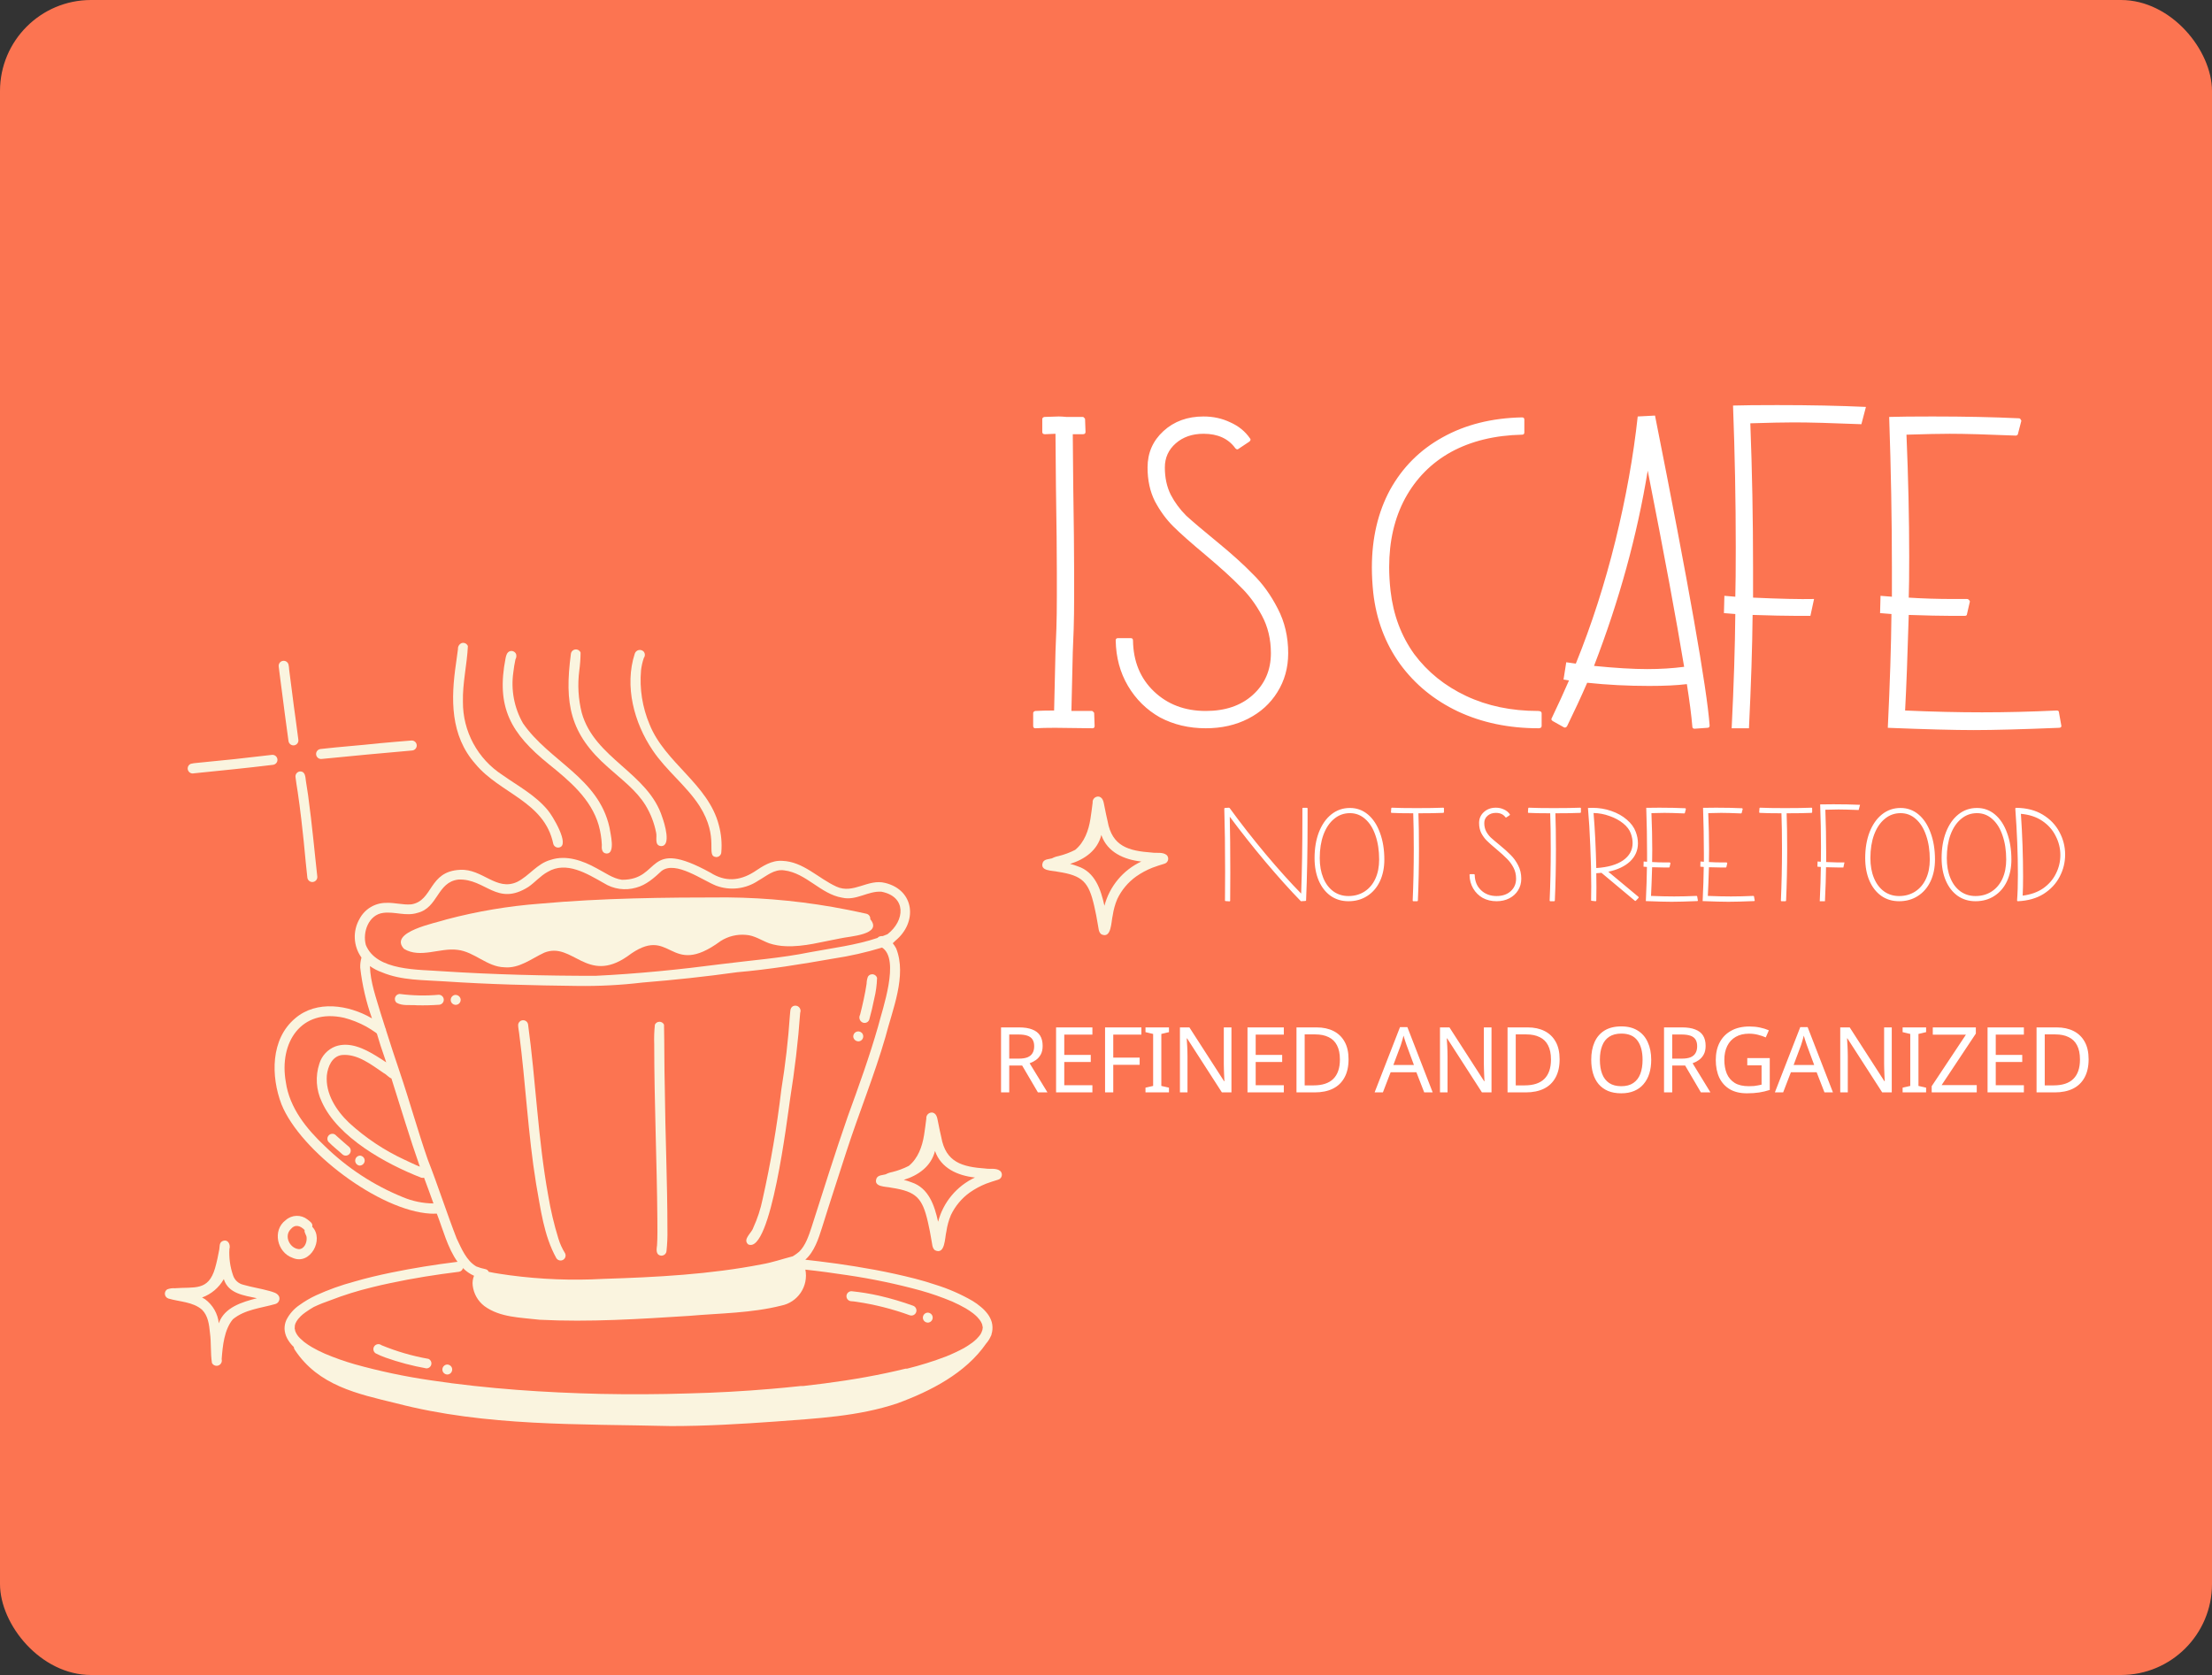 <svg width="486" height="368" viewBox="0 0 486 368" fill="none" xmlns="http://www.w3.org/2000/svg">
<rect x="0" y="0" width="486" height="368" fill="#333333" stroke="none"/>
<rect width="486" height="368" rx="20" fill="#FC7451"/>
<path d="M117.79 260.1C118.79 265.6 119.47 271.45 122.23 276.41C122.378 276.652 122.614 276.827 122.889 276.899C123.163 276.971 123.455 276.934 123.703 276.796C123.95 276.657 124.135 276.429 124.219 276.158C124.302 275.887 124.277 275.594 124.15 275.34C123.517 274.331 123.023 273.241 122.68 272.1C121.721 268.991 120.972 265.82 120.44 262.61C118.19 250.2 117.73 237.53 116.02 225.05C115.972 224.786 115.83 224.549 115.619 224.382C115.409 224.216 115.145 224.132 114.877 224.147C114.609 224.162 114.356 224.274 114.165 224.463C113.974 224.651 113.858 224.903 113.84 225.17C113.84 225.78 113.99 226.38 114.06 226.99C115.5 238 116 249.12 117.79 260.1Z" fill="#FAF4DF"/>
<path d="M143.74 229.42C143.74 242.24 144.33 255.05 144.43 267.87C144.43 269.78 144.49 271.68 144.36 273.58C144.25 274.44 144.03 275.67 145.19 275.86C145.479 275.897 145.771 275.819 146.003 275.643C146.234 275.468 146.388 275.208 146.43 274.92C146.605 273.323 146.676 271.716 146.64 270.11C146.64 259.69 146.16 249.28 146.06 238.86C145.94 234.28 145.99 229.67 145.89 225.11C145.8 224.921 145.658 224.763 145.481 224.652C145.304 224.54 145.099 224.481 144.89 224.481C144.681 224.481 144.477 224.54 144.3 224.652C144.123 224.763 143.981 224.921 143.89 225.11C143.736 226.541 143.685 227.981 143.74 229.42Z" fill="#FAF4DF"/>
<path d="M164.38 273.39C169.38 275.74 173.01 245.3 173.6 241.39C174.6 235.12 175.36 228.84 175.81 222.52C175.897 222.303 175.917 222.065 175.866 221.837C175.815 221.609 175.696 221.402 175.524 221.244C175.353 221.085 175.137 220.983 174.906 220.95C174.674 220.917 174.439 220.955 174.23 221.06C173.5 221.47 173.66 222.38 173.55 223.06C173.18 228.53 172.55 233.95 171.67 239.36C170.715 247.448 169.344 255.483 167.56 263.43C167.116 265.605 166.425 267.722 165.5 269.74C165.14 270.92 163.12 272.25 164.38 273.39Z" fill="#FAF4DF"/>
<path d="M94.131 298.541C90.591 297.921 87.131 296.915 83.811 295.541C83.693 295.449 83.558 295.382 83.414 295.344C83.269 295.307 83.119 295.299 82.972 295.321C82.824 295.343 82.683 295.395 82.556 295.474C82.429 295.552 82.32 295.656 82.234 295.778C82.148 295.9 82.089 296.038 82.058 296.184C82.028 296.33 82.028 296.481 82.057 296.627C82.087 296.773 82.146 296.912 82.231 297.035C82.316 297.157 82.424 297.261 82.551 297.341C83.237 297.689 83.945 297.993 84.671 298.251C87.6 299.292 90.61 300.088 93.671 300.631C93.924 300.637 94.171 300.555 94.37 300.399C94.569 300.243 94.708 300.022 94.762 299.775C94.817 299.528 94.784 299.27 94.668 299.044C94.553 298.819 94.363 298.641 94.131 298.541Z" fill="#FAF4DF"/>
<path d="M98.999 300.08C98.781 299.883 98.493 299.779 98.199 299.79C97.914 299.815 97.651 299.951 97.464 300.167C97.278 300.384 97.182 300.665 97.199 300.95C97.206 301.09 97.24 301.228 97.3 301.355C97.36 301.482 97.445 301.596 97.549 301.69C97.768 301.887 98.055 301.991 98.349 301.98C98.634 301.954 98.897 301.819 99.084 301.603C99.271 301.386 99.366 301.105 99.349 300.82C99.343 300.68 99.309 300.542 99.249 300.415C99.188 300.288 99.104 300.174 98.999 300.08Z" fill="#FAF4DF"/>
<path d="M200.619 286.87C198.195 285.992 195.721 285.26 193.209 284.68C191.191 284.223 189.147 283.889 187.089 283.68C186.809 283.677 186.538 283.78 186.332 283.97C186.126 284.159 186 284.42 185.979 284.7C185.959 284.979 186.046 285.255 186.222 285.473C186.399 285.69 186.652 285.832 186.929 285.87C187.358 285.892 187.785 285.939 188.209 286.01C192.185 286.597 196.092 287.585 199.869 288.96C200.006 289.009 200.152 289.031 200.298 289.024C200.443 289.017 200.586 288.981 200.718 288.919C200.85 288.857 200.968 288.769 201.066 288.661C201.164 288.553 201.24 288.427 201.289 288.29C201.338 288.153 201.36 288.007 201.353 287.861C201.346 287.716 201.31 287.573 201.248 287.441C201.186 287.309 201.098 287.191 200.99 287.093C200.883 286.995 200.756 286.919 200.619 286.87Z" fill="#FAF4DF"/>
<path d="M204.569 288.679C204.351 288.482 204.064 288.378 203.769 288.39C203.485 288.415 203.221 288.55 203.034 288.767C202.848 288.983 202.753 289.264 202.769 289.549C202.776 289.69 202.81 289.828 202.87 289.955C202.93 290.082 203.015 290.196 203.119 290.289C203.338 290.487 203.625 290.591 203.919 290.579C204.204 290.554 204.468 290.419 204.654 290.202C204.841 289.986 204.936 289.705 204.919 289.419C204.913 289.279 204.879 289.141 204.819 289.014C204.759 288.887 204.674 288.773 204.569 288.679Z" fill="#FAF4DF"/>
<path d="M96.42 218.55C93.545 218.805 90.651 218.745 87.79 218.37C87.574 218.385 87.367 218.463 87.195 218.594C87.022 218.724 86.892 218.903 86.82 219.107C86.747 219.311 86.736 219.532 86.788 219.742C86.839 219.952 86.951 220.143 87.11 220.29C88.44 221.07 90.11 220.72 91.63 220.86C93.27 220.9 94.91 220.86 96.55 220.74C96.825 220.703 97.076 220.563 97.252 220.349C97.428 220.135 97.517 219.862 97.501 219.585C97.484 219.308 97.364 219.047 97.163 218.855C96.963 218.663 96.697 218.554 96.42 218.55Z" fill="#FAF4DF"/>
<path d="M100.819 218.85C100.597 218.669 100.316 218.573 100.029 218.58C99.745 218.606 99.481 218.741 99.294 218.958C99.108 219.174 99.013 219.455 99.029 219.74C99.036 219.886 99.072 220.028 99.136 220.159C99.2 220.289 99.289 220.406 99.399 220.5C99.562 220.642 99.764 220.733 99.978 220.761C100.192 220.789 100.41 220.753 100.604 220.658C100.798 220.564 100.96 220.413 101.069 220.227C101.179 220.041 101.231 219.826 101.219 219.61C101.191 219.314 101.047 219.041 100.819 218.85Z" fill="#FAF4DF"/>
<path d="M189.6 224.68C189.874 224.772 190.174 224.753 190.435 224.625C190.695 224.498 190.894 224.273 190.99 224C191.41 222.49 191.76 221 192.08 219.42C192.45 217.916 192.658 216.377 192.7 214.83C192.638 214.626 192.519 214.445 192.357 214.307C192.195 214.17 191.997 214.081 191.786 214.053C191.576 214.025 191.361 214.057 191.169 214.147C190.976 214.237 190.813 214.38 190.7 214.56C190.509 215.062 190.408 215.593 190.4 216.13C190.23 217.28 190.02 218.41 189.77 219.54C189.52 220.67 189.27 221.81 188.97 222.94C188.884 223.093 188.831 223.263 188.817 223.438C188.802 223.613 188.826 223.789 188.885 223.954C188.945 224.12 189.04 224.27 189.163 224.395C189.287 224.52 189.436 224.617 189.6 224.68Z" fill="#FAF4DF"/>
<path d="M187.87 228.519C188.093 228.701 188.373 228.797 188.66 228.789C188.945 228.764 189.209 228.629 189.395 228.412C189.582 228.195 189.677 227.915 189.66 227.629C189.654 227.484 189.617 227.342 189.554 227.211C189.49 227.081 189.4 226.964 189.29 226.869C189.127 226.728 188.926 226.637 188.712 226.609C188.497 226.581 188.28 226.617 188.086 226.711C187.891 226.806 187.73 226.956 187.62 227.143C187.511 227.329 187.459 227.544 187.47 227.759C187.498 228.055 187.642 228.329 187.87 228.519Z" fill="#FAF4DF"/>
<path d="M100.51 208.68C104.23 209.09 106.99 212.41 110.8 212.51C114.09 212.82 116.75 210.62 119.56 209.31C125.79 206.78 128.9 216.31 137.86 210.1C147.69 202.66 146.76 215.28 158.33 206.75C159.97 205.701 161.91 205.223 163.85 205.39C165.74 205.49 167.29 206.61 169.01 207.25C170.172 207.624 171.38 207.836 172.6 207.88C176.69 208.06 180.65 206.88 184.6 206.17C186.6 205.69 194.04 205.39 191.21 201.95C191.24 201.672 191.164 201.393 190.997 201.169C190.83 200.945 190.585 200.791 190.31 200.74C188.95 200.45 187.6 200.14 186.23 199.88C177.524 198.15 168.676 197.24 159.8 197.16C146.05 197.16 132.3 197.3 118.6 198.54C111.686 199.063 104.834 200.218 98.13 201.99C95.87 202.76 85.24 204.72 88.78 208.48C92.36 210.62 96.68 208.17 100.51 208.68Z" fill="#FAF4DF"/>
<path d="M76.731 252.01C75.791 251.18 74.821 250.38 73.901 249.53C73.723 249.306 73.471 249.153 73.191 249.1C72.979 249.068 72.762 249.099 72.568 249.189C72.373 249.278 72.209 249.423 72.095 249.604C71.982 249.786 71.924 249.997 71.928 250.211C71.933 250.425 71.999 250.633 72.121 250.81C73.121 251.86 74.271 252.72 75.321 253.69C75.546 253.851 75.824 253.921 76.098 253.886C76.373 253.851 76.624 253.714 76.802 253.502C76.98 253.29 77.072 253.018 77.058 252.742C77.045 252.465 76.928 252.204 76.731 252.01Z" fill="#FAF4DF"/>
<path d="M79.09 253.89C78.814 253.902 78.554 254.017 78.36 254.212C78.165 254.407 78.051 254.668 78.04 254.943C78.029 255.218 78.121 255.488 78.299 255.698C78.476 255.909 78.726 256.045 78.999 256.08C79.29 256.083 79.57 255.973 79.781 255.773C79.992 255.573 80.117 255.3 80.129 255.01C80.135 254.725 80.03 254.448 79.836 254.24C79.642 254.031 79.374 253.905 79.09 253.89Z" fill="#FAF4DF"/>
<path d="M216.999 288.68C216.568 288.104 216.068 287.583 215.509 287.13C214.936 286.641 214.324 286.2 213.679 285.81C211.092 284.316 208.345 283.119 205.489 282.24C202.559 281.24 199.569 280.53 196.559 279.86C193.729 279.24 190.869 278.71 188.009 278.25C185.343 277.817 182.649 277.437 179.929 277.11L176.929 276.76C178.929 274.98 179.829 272.17 180.629 269.64C182.359 264.07 184.209 258.47 185.999 252.9C188.729 244.49 192.089 236.3 194.549 227.8C196.079 221.8 199.289 214.37 196.899 208.37C196.685 207.968 196.434 207.586 196.149 207.23C196.336 207.03 196.533 206.84 196.739 206.66C201.609 202.66 200.989 195.6 194.519 193.99C190.709 192.99 187.519 196.52 183.749 194.78C179.749 192.95 176.499 189.3 171.879 189.13C169.489 188.97 167.529 190.32 165.639 191.58C162.439 193.58 159.299 193.76 156.079 191.72C141.629 183.78 145.459 193.33 136.649 193.29C134.599 193 132.899 191.69 131.099 190.77C128.099 189.1 124.439 187.77 120.999 188.91C117.999 189.71 116.259 192.46 113.599 193.77C109.049 195.84 106.009 190.84 101.099 191.1C94.099 191.42 95.229 197.9 90.369 198.69C88.519 198.85 86.679 198.27 84.819 198.36C83.622 198.362 82.448 198.69 81.423 199.308C80.397 199.927 79.56 200.812 78.999 201.87C78.243 203.178 77.88 204.677 77.954 206.187C78.029 207.697 78.537 209.153 79.419 210.38C79.207 211.114 79.115 211.877 79.149 212.64C79.585 216.426 80.45 220.15 81.729 223.74L81.619 223.68C76.619 220.78 69.569 219.68 64.849 223.73C59.419 228.29 59.499 236.48 61.849 242.63C66.019 252.95 83.389 265.99 94.519 266.63C94.962 266.655 95.406 266.655 95.849 266.63H95.969C95.969 266.63 95.969 266.72 96.019 266.76C97.299 270.04 98.359 274.24 100.529 277.23H100.449C95.589 277.84 90.749 278.6 85.959 279.59C83.209 280.16 80.469 280.8 77.769 281.59C74.911 282.358 72.122 283.362 69.429 284.59C68.155 285.185 66.94 285.898 65.799 286.72C64.575 287.55 63.584 288.679 62.919 290C62.637 290.628 62.501 291.312 62.519 292C62.561 292.698 62.748 293.379 63.069 294C63.451 294.725 63.951 295.38 64.549 295.94C64.562 296.164 64.638 296.379 64.769 296.56C69.979 304.44 78.499 306.22 87.089 308.31C106.779 313.43 127.239 312.81 147.419 313.31C155.089 313.31 162.749 312.86 170.419 312.31C179.419 311.62 188.569 311.2 197.169 308.31C204.469 305.63 212.169 301.69 216.669 295.17C216.891 294.917 217.092 294.646 217.269 294.36C217.444 294.079 217.598 293.784 217.729 293.48L217.829 293.3C217.834 293.26 217.834 293.22 217.829 293.18C217.889 292.993 217.939 292.803 217.979 292.61C218.113 291.9 218.086 291.168 217.899 290.47C217.708 289.825 217.403 289.219 216.999 288.68ZM84.199 200.56C86.699 200.23 89.199 201.36 91.719 200.56C96.289 199.45 95.999 193.79 100.719 193.24C106.719 192.99 109.159 199.24 116.099 194.85C117.559 193.85 118.729 192.42 120.319 191.56C124.449 189.09 129.009 191.96 132.669 194.02C133.712 194.678 134.882 195.107 136.102 195.279C137.322 195.452 138.565 195.363 139.749 195.02C141.999 194.44 143.749 192.84 145.379 191.33C148.459 189.03 154.379 193.43 157.379 194.6C158.895 195.155 160.521 195.343 162.124 195.148C163.726 194.953 165.26 194.382 166.599 193.48C168.389 192.48 170.079 190.89 172.309 191.22C177.159 191.82 180.309 196.44 185.029 197.22C188.139 197.94 190.689 195.7 193.669 195.91C199.199 196.99 198.849 202.26 194.989 205.25L193.939 205.66C193.717 205.649 193.494 205.672 193.279 205.73C193.094 205.792 192.93 205.907 192.809 206.06C187.999 207.68 182.899 208.28 177.999 209.2C171.619 210.5 165.139 210.97 158.699 211.79C149.439 213 140.129 213.94 130.809 214.39C119.679 214.39 108.399 214.11 97.269 213.39C92.029 212.97 82.719 213.39 80.379 207.61C79.609 204.79 80.999 200.96 84.199 200.56ZM88.499 263.01C82.144 260.429 76.347 256.643 71.429 251.86C67.369 248.05 63.599 243.41 62.799 237.73C61.259 229.04 66.139 221.49 75.609 223.61C77.302 224.053 78.934 224.701 80.469 225.54C81.198 225.954 81.906 226.404 82.589 226.89C82.658 226.962 82.731 227.029 82.809 227.09C83.079 227.94 83.339 228.8 83.589 229.65C84.019 230.9 84.449 232.15 84.859 233.4C84.139 232.91 83.399 232.45 82.659 231.99C80.019 230.37 76.769 228.79 73.659 229.91C72.831 230.234 72.086 230.742 71.482 231.395C70.877 232.047 70.428 232.829 70.169 233.68C69.255 236.44 69.445 239.447 70.699 242.07C74.199 249.9 84.829 255.73 92.549 258.74C92.752 258.799 92.967 258.799 93.169 258.74C93.879 260.62 94.559 262.51 95.239 264.4C92.923 264.382 90.633 263.91 88.499 263.01ZM85.999 236.93C88.069 243.4 89.999 249.93 92.249 256.32C91.119 255.88 90.019 255.32 88.929 254.82C84.457 252.754 80.331 250.009 76.699 246.68C73.879 243.99 71.469 240.29 71.809 236.25C72.029 234.33 72.949 232.09 75.089 231.79C78.549 231.46 81.619 233.94 84.359 235.79C84.889 236.03 85.399 236.73 85.999 236.93ZM100.369 272.19C98.119 266.41 96.249 260.53 93.979 254.74C91.769 248.38 89.979 241.86 87.819 235.49C86.786 232.45 85.786 229.403 84.819 226.35C84.811 226.166 84.756 225.987 84.659 225.83C84.329 224.78 84.009 223.73 83.659 222.69C82.659 219.27 81.369 215.84 81.279 212.25C82.084 212.825 82.966 213.283 83.899 213.61C88.239 215.44 93.069 215.29 97.689 215.61C107.399 216.26 117.119 216.5 126.849 216.61C131.617 216.679 136.384 216.432 141.119 215.87C148.119 215.3 155.029 214.57 161.939 213.6C169.049 212.99 176.079 211.83 183.099 210.6C186.72 210.056 190.296 209.247 193.799 208.18C197.799 210.75 193.879 221.7 192.939 225.46C191.029 232.15 188.659 238.7 186.279 245.24C183.459 253.34 180.899 261.53 178.279 269.71C177.699 271.45 176.989 273.65 175.579 275.01C175.141 275.382 174.673 275.716 174.179 276.01C171.929 276.59 169.729 277.36 167.429 277.76C155.949 280 144.249 280.6 132.579 280.97C125.713 281.352 118.826 281.088 112.009 280.18C110.459 279.95 108.899 279.76 107.379 279.42C107.315 279.27 107.215 279.137 107.088 279.034C106.961 278.931 106.81 278.861 106.649 278.83C105.966 278.695 105.297 278.497 104.649 278.24C102.489 276.97 101.429 274.4 100.379 272.19H100.369ZM215.859 292.03C215.859 292.13 215.859 292.22 215.799 292.32C215.739 292.42 215.719 292.55 215.669 292.67C215.619 292.79 215.549 292.92 215.489 293.04C215.429 293.16 215.259 293.38 215.129 293.55C214.999 293.72 214.759 293.98 214.559 294.18C214.359 294.38 213.969 294.71 213.649 294.96C213.056 295.393 212.446 295.793 211.819 296.16C210.541 296.849 209.226 297.467 207.879 298.01C205.07 299.081 202.198 299.979 199.279 300.7H199.199H199.119H199.039H198.939C197.559 301.04 196.169 301.36 194.789 301.65C188.739 302.94 182.609 303.82 176.469 304.51H176.299C176.173 304.5 176.046 304.5 175.919 304.51L175.069 304.6C173.179 304.8 171.279 304.98 169.389 305.14C163.329 305.66 157.263 305.993 151.189 306.14C144.783 306.34 138.373 306.373 131.959 306.24C125.899 306.1 119.699 305.82 113.519 305.35C107.339 304.88 100.879 304.2 94.609 303.25C88.973 302.431 83.395 301.252 77.909 299.72C75.681 299.08 73.493 298.306 71.359 297.4C70.382 296.976 69.43 296.496 68.509 295.96C67.931 295.62 67.373 295.246 66.839 294.84C66.529 294.59 66.229 294.32 65.939 294.04C65.649 293.76 65.579 293.64 65.409 293.43C65.239 293.22 65.199 293.11 65.099 292.94C64.999 292.77 64.989 292.71 64.929 292.59C64.869 292.47 64.859 292.38 64.829 292.27C64.799 292.16 64.829 292.08 64.769 291.98C64.709 291.88 64.769 291.71 64.769 291.57V291.29C64.788 291.196 64.811 291.102 64.839 291.01C64.839 290.91 64.909 290.81 64.939 290.72C64.969 290.63 65.069 290.45 65.139 290.32C65.209 290.19 65.369 289.97 65.489 289.81C65.609 289.65 65.869 289.37 66.079 289.16C66.289 288.95 66.709 288.6 67.079 288.34C67.669 287.91 68.279 287.53 68.909 287.16C70.099 286.596 71.322 286.102 72.569 285.68C75.542 284.527 78.589 283.575 81.689 282.83C83.039 282.49 84.389 282.18 85.749 281.9C90.749 280.83 95.749 280.04 100.859 279.41C101.066 279.374 101.258 279.279 101.411 279.135C101.564 278.991 101.671 278.805 101.719 278.6C102.419 279.307 103.243 279.88 104.149 280.29C103.87 280.966 103.77 281.704 103.859 282.43C103.962 283.317 104.243 284.175 104.684 284.952C105.126 285.728 105.719 286.408 106.429 286.95C109.889 289.49 114.429 289.45 118.569 289.95C129.509 290.51 140.469 289.79 151.389 289.1C158.149 288.51 165.019 288.51 171.629 286.85C172.499 286.681 173.326 286.343 174.064 285.853C174.802 285.364 175.437 284.734 175.931 283.999C176.425 283.265 176.77 282.439 176.944 281.571C177.119 280.703 177.121 279.809 176.949 278.94C180.039 279.27 183.129 279.69 186.199 280.16C191.622 280.958 196.992 282.083 202.279 283.53C204.629 284.192 206.937 284.997 209.189 285.94C210.215 286.391 211.216 286.895 212.189 287.45C212.752 287.787 213.297 288.154 213.819 288.55C214.123 288.791 214.413 289.048 214.689 289.32C214.874 289.51 215.047 289.711 215.209 289.92C215.323 290.067 215.423 290.217 215.509 290.37C215.587 290.506 215.657 290.646 215.719 290.79C215.77 290.91 215.81 291.034 215.839 291.16C215.839 291.27 215.839 291.38 215.899 291.49C215.959 291.6 215.899 291.69 215.899 291.79C215.893 291.871 215.883 291.951 215.869 292.03H215.859Z" fill="#FAF4DF"/>
<path d="M64.56 163.76C64.85 163.735 65.119 163.595 65.306 163.372C65.494 163.149 65.585 162.861 65.56 162.57C65.35 161.06 65.16 159.57 64.96 158.03C64.43 154.4 64.03 150.75 63.53 147.12C63.53 146.74 63.45 146.35 63.38 145.97C63.303 145.707 63.13 145.482 62.896 145.34C62.662 145.197 62.383 145.148 62.114 145.2C61.845 145.253 61.605 145.404 61.441 145.624C61.278 145.844 61.203 146.117 61.23 146.39C61.32 147.01 61.39 147.7 61.48 148.39C61.88 151.21 62.19 154.04 62.58 156.86C62.86 158.86 63.12 160.8 63.38 162.77C63.41 163.056 63.55 163.319 63.77 163.503C63.991 163.688 64.274 163.78 64.56 163.76Z" fill="#FAF4DF"/>
<path d="M64.921 170.68C65.031 171.76 65.24 172.84 65.4 173.92C65.701 175.92 65.951 177.92 66.191 179.92C66.57 183.15 66.9 186.38 67.191 189.61C67.29 190.61 67.391 191.69 67.52 192.73C67.527 192.878 67.564 193.023 67.629 193.157C67.693 193.29 67.783 193.41 67.895 193.507C68.006 193.605 68.136 193.679 68.277 193.725C68.418 193.771 68.567 193.788 68.714 193.775C68.862 193.762 69.006 193.72 69.136 193.65C69.267 193.581 69.382 193.485 69.475 193.37C69.569 193.255 69.637 193.122 69.678 192.979C69.718 192.837 69.729 192.687 69.71 192.54C69.391 189.86 69.16 187.17 68.861 184.54C68.51 181.25 68.141 177.97 67.691 174.7C67.54 173.7 67.371 172.63 67.21 171.59C67.081 170.7 67.111 169.43 65.871 169.49C65.589 169.528 65.333 169.673 65.156 169.894C64.979 170.116 64.895 170.398 64.921 170.68Z" fill="#FAF4DF"/>
<path d="M70.6 166.75C77.267 166.083 83.934 165.46 90.6 164.88C90.882 164.844 91.139 164.7 91.317 164.479C91.496 164.258 91.582 163.976 91.557 163.693C91.533 163.41 91.4 163.148 91.186 162.961C90.972 162.774 90.694 162.676 90.41 162.69C88.08 162.88 85.75 163.07 83.41 163.29C79.08 163.77 74.73 164.06 70.41 164.56C70.128 164.596 69.871 164.739 69.693 164.96C69.515 165.181 69.429 165.463 69.453 165.746C69.478 166.029 69.611 166.292 69.825 166.479C70.039 166.666 70.316 166.763 70.6 166.75Z" fill="#FAF4DF"/>
<path d="M59.809 165.84C54.269 166.507 48.719 167.1 43.159 167.62C42.745 167.648 42.333 167.712 41.929 167.81C41.67 167.913 41.46 168.111 41.341 168.363C41.223 168.615 41.204 168.902 41.289 169.168C41.374 169.433 41.556 169.656 41.8 169.792C42.043 169.928 42.329 169.967 42.599 169.9C48.399 169.31 54.209 168.74 59.999 168.03C60.281 167.994 60.538 167.851 60.716 167.629C60.895 167.408 60.981 167.127 60.956 166.844C60.931 166.561 60.798 166.298 60.585 166.111C60.371 165.924 60.093 165.827 59.809 165.84Z" fill="#FAF4DF"/>
<path d="M67.57 267.93C66.882 267.382 66.022 267.096 65.144 267.122C64.265 267.147 63.424 267.483 62.77 268.07C59.77 270.29 60.889 275.19 64.29 276.35C68.15 278.07 71.29 272.29 68.6 269.52C68.809 268.77 68.07 268.33 67.57 267.93ZM65.68 274.44C63.679 274.28 62.37 271.62 63.83 270.1C64.829 268.88 65.96 269.26 66.93 270.24C66.79 270.85 67.379 271.34 67.37 271.95C67.46 272.98 66.859 274.43 65.68 274.44Z" fill="#FAF4DF"/>
<path d="M216.511 256.73C211.451 256.36 207.791 255.41 206.801 249.81C206.561 248.81 206.361 247.81 206.161 246.81C205.951 245.97 205.951 244.72 204.931 244.44C204.745 244.408 204.555 244.419 204.375 244.473C204.194 244.527 204.029 244.623 203.892 244.752C203.756 244.881 203.651 245.04 203.586 245.217C203.522 245.394 203.499 245.583 203.521 245.77C203.361 246.96 203.231 248.16 203.031 249.35C202.631 251.87 201.711 254.48 199.681 256.14C198.509 256.74 197.27 257.2 195.991 257.51C195.501 257.599 195.029 257.764 194.591 258C193.881 258.2 192.961 258.15 192.591 258.86C191.801 260.86 194.671 260.65 195.881 260.95C201.341 261.78 202.661 263.2 203.881 268.53C204.191 269.84 204.431 271.17 204.661 272.53C204.831 273.26 204.771 274.17 205.421 274.68C207.681 275.79 207.581 271.89 207.931 270.55C208.108 269.309 208.444 268.095 208.931 266.94C209.873 264.968 211.297 263.266 213.071 261.99C214.191 261.206 215.399 260.555 216.671 260.05C217.531 259.73 218.401 259.45 219.271 259.19C219.465 259.139 219.643 259.039 219.786 258.897C219.929 258.756 220.032 258.58 220.085 258.386C220.138 258.192 220.138 257.987 220.086 257.793C220.035 257.599 219.933 257.422 219.791 257.28C218.881 256.54 217.591 256.91 216.511 256.73ZM206.111 268.42C205.321 264.85 204.061 261 200.251 259.75C199.704 259.534 199.142 259.357 198.571 259.22C201.771 258.22 204.571 256.27 205.431 252.87C206.751 256.68 210.431 258.29 214.211 258.7C212.23 259.626 210.477 260.978 209.078 262.657C207.678 264.337 206.665 266.305 206.111 268.42Z" fill="#FAF4DF"/>
<path d="M121.55 185.35C121.612 185.633 121.783 185.88 122.027 186.037C122.27 186.194 122.566 186.249 122.85 186.19C125.35 185.73 121.32 179.08 120.34 177.98C117.62 174.69 113.77 172.66 110.34 170.23C107.679 168.497 105.494 166.124 103.987 163.329C102.479 160.534 101.696 157.406 101.71 154.23C101.6 150.11 102.61 146.01 102.8 141.95C102.696 141.679 102.491 141.459 102.227 141.337C101.964 141.216 101.663 141.202 101.39 141.3C101.144 141.413 100.94 141.598 100.802 141.83C100.664 142.062 100.601 142.331 100.62 142.6C100.49 143.6 100.33 144.66 100.2 145.69C99.049 153.52 98.889 161.56 104.46 167.85C109.84 174.35 119.61 176.09 121.55 185.35ZM102.45 143.23C102.384 143.288 102.31 143.335 102.23 143.37C102.306 143.329 102.38 143.282 102.45 143.23Z" fill="#FAF4DF"/>
<path d="M120.541 167.86C125.061 171.5 129.871 175.51 131.541 181.3C131.931 182.7 132.162 184.139 132.231 185.59C132.151 186.42 132.231 187.44 133.231 187.52C135.311 187.63 134.091 183.04 133.901 181.76C131.481 170.87 120.661 167.25 114.901 158.9C112.974 155.515 112.228 151.585 112.781 147.73C112.888 146.766 113.045 145.808 113.251 144.86C113.449 144.518 113.503 144.112 113.401 143.73C113.297 143.461 113.093 143.243 112.832 143.122C112.571 143 112.273 142.985 112.001 143.08C111.381 143.32 111.221 143.97 111.091 144.55C108.941 155.42 112.241 161.15 120.541 167.86Z" fill="#FAF4DF"/>
<path d="M133.71 168.68C136.58 171.27 139.8 173.6 141.85 176.95C142.957 178.781 143.735 180.791 144.15 182.89C144.43 183.89 143.68 185.76 145.25 185.89C147.55 185.89 145.99 180.89 145.52 179.58C142.41 169.76 130.61 166.66 127.81 156.58C127.05 153.544 126.87 150.392 127.28 147.29C127.457 145.991 127.551 144.681 127.56 143.37C127.467 143.142 127.301 142.952 127.088 142.829C126.875 142.705 126.627 142.657 126.383 142.69C126.139 142.723 125.913 142.836 125.741 143.012C125.568 143.188 125.459 143.416 125.43 143.66C124 154.55 125.12 161.2 133.71 168.68ZM127.19 144.68C127.121 144.738 127.044 144.785 126.96 144.82L127.19 144.68Z" fill="#FAF4DF"/>
<path d="M153.68 177.05C158.2 184.18 154.92 188.05 157.34 188.3C157.629 188.308 157.911 188.203 158.124 188.007C158.337 187.811 158.464 187.539 158.48 187.25C158.652 185.233 158.466 183.202 157.93 181.25C155.59 172.25 146.12 167.64 142.71 159.14C141.132 155.397 140.491 151.327 140.84 147.28C140.945 146.347 141.153 145.428 141.46 144.54C141.614 144.332 141.692 144.076 141.679 143.817C141.666 143.559 141.564 143.312 141.39 143.12C141.246 142.981 141.069 142.882 140.875 142.831C140.682 142.781 140.479 142.78 140.285 142.83C140.092 142.881 139.914 142.979 139.77 143.118C139.625 143.256 139.519 143.429 139.46 143.62C137.16 150.73 139.3 158.78 143.39 164.83C146.37 169.29 150.77 172.57 153.68 177.05Z" fill="#FAF4DF"/>
<path d="M37 285.29C39.46 286.02 42.39 285.99 44.4 287.76C45.73 289.1 45.95 291.03 46.13 292.82C46.44 295.02 46.22 297.29 46.57 299.45C46.701 299.701 46.92 299.895 47.185 299.994C47.451 300.094 47.743 300.092 48.007 299.989C48.27 299.886 48.487 299.69 48.615 299.437C48.743 299.185 48.773 298.894 48.7 298.62C48.92 295.74 49.25 292.13 51.17 289.84C53.76 287.7 57.31 287.4 60.44 286.51C60.617 286.47 60.783 286.39 60.926 286.278C61.069 286.166 61.186 286.024 61.268 285.862C61.35 285.7 61.396 285.521 61.401 285.34C61.407 285.158 61.372 284.977 61.3 284.81C60.91 284.05 59.99 283.87 59.24 283.64C57.34 283.1 55.38 282.82 53.49 282.27C52.959 282.153 52.468 281.898 52.066 281.531C51.664 281.164 51.366 280.699 51.2 280.18C50.561 278.338 50.29 276.388 50.4 274.44C50.73 273.35 50 272.09 48.79 272.72C48.15 273.1 48.29 273.88 48.18 274.5C47.92 275.88 47.64 277.27 47.25 278.62C45.77 283.73 42.72 282.69 38.39 283.03C37.822 282.987 37.251 283.072 36.72 283.28C36.545 283.399 36.407 283.564 36.321 283.757C36.234 283.95 36.204 284.163 36.233 284.373C36.263 284.582 36.35 284.779 36.486 284.941C36.621 285.104 36.799 285.224 37 285.29ZM49.18 281.04C50.18 284.23 53.61 284.61 56.45 285.22C53.19 286.06 49.28 287.22 48.07 290.73C47.965 289.69 47.643 288.683 47.127 287.774C46.61 286.865 45.91 286.074 45.07 285.45C44.854 285.309 44.63 285.178 44.4 285.06C46.415 284.33 48.103 282.904 49.16 281.04H49.18Z" fill="#FAF4DF"/>
<path d="M253.056 187.308C247.996 186.938 244.336 185.988 243.346 180.388C243.106 179.388 242.906 178.388 242.706 177.388C242.496 176.548 242.496 175.298 241.476 175.018C241.29 174.986 241.1 174.997 240.92 175.051C240.739 175.105 240.574 175.201 240.437 175.33C240.3 175.459 240.196 175.618 240.131 175.795C240.066 175.972 240.044 176.161 240.066 176.348C239.906 177.538 239.776 178.738 239.576 179.928C239.176 182.448 238.256 185.058 236.226 186.718C235.054 187.318 233.815 187.778 232.536 188.088C232.046 188.177 231.574 188.342 231.136 188.578C230.426 188.778 229.506 188.728 229.136 189.438C228.346 191.438 231.216 191.228 232.426 191.528C237.886 192.358 239.206 193.778 240.426 199.108C240.736 200.418 240.976 201.748 241.206 203.108C241.376 203.838 241.316 204.748 241.966 205.258C244.226 206.368 244.126 202.468 244.476 201.128C244.653 199.887 244.989 198.673 245.476 197.518C246.418 195.546 247.841 193.844 249.616 192.568C250.736 191.784 251.944 191.133 253.216 190.628C254.076 190.308 254.946 190.028 255.816 189.768C256.01 189.718 256.188 189.617 256.331 189.475C256.474 189.334 256.577 189.158 256.63 188.964C256.682 188.77 256.683 188.566 256.631 188.371C256.58 188.177 256.478 188 256.336 187.858C255.426 187.118 254.136 187.488 253.056 187.308ZM242.656 198.998C241.866 195.428 240.606 191.578 236.796 190.328C236.249 190.112 235.687 189.935 235.116 189.798C238.316 188.798 241.116 186.848 241.976 183.448C243.296 187.258 246.976 188.868 250.756 189.278C248.775 190.205 247.022 191.556 245.623 193.236C244.223 194.915 243.21 196.883 242.656 198.998Z" fill="#FAF4DF"/>
<path d="M240.5 159.5C240.5 159.833 240.333 160 240 160L231.8 159.9C230.067 159.9 228.633 159.933 227.5 160C227.167 160 227 159.833 227 159.5V156.7C227 156.567 227.033 156.467 227.1 156.4C227.233 156.267 227.367 156.2 227.5 156.2C228.567 156.133 229.933 156.1 231.6 156.1L231.9 143.2C231.967 141.8 232.033 140.1 232.1 138.1C232.167 136.033 232.2 133.667 232.2 131V125.8C232.2 121.667 232.133 115.333 232 106.8L231.9 95.3L229.6 95.4C229.2 95.4 229 95.233 229 94.9V92.1C229 91.967 229.033 91.867 229.1 91.8C229.233 91.667 229.367 91.6 229.5 91.6L232.6 91.5C233.067 91.5 233.633 91.533 234.3 91.6C235.033 91.6 236.233 91.6 237.9 91.6C238.033 91.6 238.133 91.667 238.2 91.8C238.333 91.867 238.4 91.967 238.4 92.1L238.5 94.9C238.5 95.233 238.3 95.4 237.9 95.4H235.7L235.8 106.6C235.933 115.133 236 121.533 236 125.8V131C236 133.733 235.967 136.133 235.9 138.2C235.833 140.2 235.767 141.9 235.7 143.3L235.4 156.2H239.9C240.033 156.2 240.133 156.267 240.2 156.4C240.333 156.467 240.4 156.567 240.4 156.7L240.5 159.5ZM274.63 96.3C274.83 96.5 274.797 96.733 274.53 97L272.13 98.6C271.93 98.8 271.697 98.767 271.43 98.5C269.897 96.367 267.564 95.3 264.43 95.3C261.964 95.3 259.93 96 258.33 97.4C256.73 98.8 255.93 100.567 255.93 102.7C255.93 104.967 256.364 106.967 257.23 108.7C258.097 110.367 259.23 111.9 260.63 113.3C262.097 114.633 264.297 116.5 267.23 118.9C270.497 121.567 273.164 123.967 275.23 126.1C277.364 128.167 279.197 130.7 280.73 133.7C282.264 136.633 283.03 139.9 283.03 143.5C283.03 146.7 282.23 149.567 280.63 152.1C279.097 154.567 276.964 156.5 274.23 157.9C271.497 159.3 268.397 160 264.93 160C261.197 160 257.83 159.2 254.83 157.6C251.897 155.933 249.564 153.633 247.83 150.7C246.097 147.767 245.197 144.433 245.13 140.7C245.13 140.367 245.297 140.2 245.63 140.2H248.43C248.764 140.2 248.93 140.367 248.93 140.7C248.997 145.3 250.53 149.033 253.53 151.9C256.53 154.767 260.33 156.2 264.93 156.2C269.197 156.2 272.63 155.033 275.23 152.7C277.897 150.3 279.23 147.233 279.23 143.5C279.23 140.433 278.564 137.667 277.23 135.2C275.897 132.733 274.33 130.633 272.53 128.9C270.797 127.1 268.23 124.767 264.83 121.9C261.63 119.233 259.264 117.133 257.73 115.6C256.197 114.067 254.864 112.233 253.73 110.1C252.664 107.967 252.13 105.5 252.13 102.7C252.13 99.5 253.297 96.833 255.63 94.7C257.964 92.567 260.897 91.5 264.43 91.5C266.564 91.5 268.53 91.933 270.33 92.8C272.13 93.6 273.564 94.767 274.63 96.3ZM334.415 91.7C334.748 91.7 334.915 91.867 334.915 92.2V95C334.915 95.333 334.748 95.5 334.415 95.5C328.415 95.633 323.215 96.9 318.815 99.3C314.482 101.7 311.115 105.1 308.715 109.5C306.382 113.833 305.215 118.867 305.215 124.6C305.215 126.267 305.315 128 305.515 129.8C306.115 135.067 307.848 139.7 310.715 143.7C313.648 147.633 317.448 150.7 322.115 152.9C326.782 155.1 332.048 156.2 337.915 156.2C338.448 156.2 338.715 156.367 338.715 156.7V159.5C338.715 159.833 338.482 160 338.015 160C331.482 160 325.582 158.767 320.315 156.3C315.115 153.833 310.882 150.367 307.615 145.9C304.348 141.367 302.382 136.133 301.715 130.2C301.515 128.267 301.415 126.433 301.415 124.7C301.415 118.233 302.748 112.533 305.415 107.6C308.148 102.667 311.982 98.833 316.915 96.1C321.915 93.3 327.748 91.833 334.415 91.7ZM363.623 91.3C371.023 128.5 375.023 151.2 375.623 159.4C375.623 159.733 375.456 159.9 375.123 159.9L372.323 160.1C371.989 160.1 371.823 159.933 371.823 159.6C371.623 157.2 371.223 154.1 370.623 150.3C368.489 150.567 365.723 150.7 362.323 150.7C357.656 150.7 353.123 150.467 348.723 150C347.389 153.067 345.923 156.233 344.323 159.5C344.256 159.633 344.156 159.733 344.023 159.8C343.889 159.867 343.756 159.867 343.623 159.8L341.123 158.4C340.856 158.2 340.789 158 340.923 157.8C342.389 154.733 343.656 151.967 344.723 149.5L343.523 149.3L344.123 145.5L346.223 145.8C349.689 137.267 352.589 128.267 354.923 118.8C357.256 109.267 358.889 100.167 359.823 91.5L363.623 91.3ZM350.223 146.3C354.889 146.767 358.789 147 361.923 147C364.789 147 367.489 146.833 370.023 146.5C368.356 136.367 365.689 122 362.023 103.4C359.689 117.667 355.756 131.967 350.223 146.3ZM408.966 93.2C402.432 92.933 397.499 92.8 394.166 92.8C392.032 92.8 388.832 92.867 384.566 93C384.966 103.467 385.166 114.067 385.166 124.8V131.3C391.032 131.567 395.499 131.667 398.566 131.6L397.766 135.3H394.366C392.299 135.3 389.199 135.233 385.066 135.1C384.999 142.1 384.732 150.4 384.266 160H380.466C380.932 150.533 381.199 142.167 381.266 134.9L378.766 134.7L378.866 130.9L381.266 131.1C381.332 128.7 381.366 125.1 381.366 120.3C381.366 110.1 381.166 99.7 380.766 89.1C382.899 89.033 386.132 89 390.466 89C397.666 89 404.166 89.133 409.966 89.4L408.966 93.2ZM452.872 159.3C452.939 159.5 452.905 159.667 452.772 159.8C452.639 159.867 452.505 159.9 452.372 159.9C444.239 160.233 438.005 160.4 433.672 160.4C429.405 160.4 423.105 160.233 414.772 159.9C415.239 150.167 415.505 141.833 415.572 134.9L413.072 134.7L413.172 130.9L415.672 131.1V124.7C415.672 114.3 415.472 103.267 415.072 91.6C417.205 91.533 420.372 91.5 424.572 91.5C431.639 91.5 437.972 91.633 443.572 91.9C443.772 91.9 443.905 92 443.972 92.2C444.105 92.333 444.139 92.467 444.072 92.6L443.372 95.3C443.372 95.433 443.305 95.533 443.172 95.6C443.105 95.667 443.005 95.7 442.872 95.7C436.472 95.433 431.639 95.3 428.372 95.3C426.305 95.3 423.139 95.367 418.872 95.5C419.272 104.967 419.472 113.9 419.472 122.3C419.472 126.3 419.439 129.3 419.372 131.3C422.572 131.5 425.772 131.6 428.972 131.6H432.172C432.372 131.6 432.539 131.7 432.672 131.9C432.805 132.033 432.839 132.167 432.772 132.3L432.172 134.9C432.172 135.167 432.005 135.3 431.672 135.3H428.372C426.372 135.3 423.372 135.233 419.372 135.1C419.105 144.167 418.839 151.167 418.572 156.1C424.639 156.367 430.272 156.5 435.472 156.5C440.739 156.5 446.205 156.367 451.872 156.1C452.205 156.1 452.372 156.233 452.372 156.5L452.872 159.3Z" fill="white"/>
<path d="M287.29 180.57C287.29 186.91 287.18 192.66 286.96 197.82C286.96 197.86 286.94 197.89 286.9 197.91C286.88 197.93 286.85 197.94 286.81 197.94L285.82 198C283.48 195.6 280.89 192.72 278.05 189.36C275.23 186 272.61 182.69 270.19 179.43C270.27 182.71 270.31 186.81 270.31 191.73C270.31 194.53 270.3 196.58 270.28 197.88C270.28 197.98 270.23 198.03 270.13 198.03L269.29 197.97C269.25 197.97 269.21 197.96 269.17 197.94C269.15 197.9 269.14 197.86 269.14 197.82C269.16 196.48 269.17 194.37 269.17 191.49C269.17 186.17 269.11 181.56 268.99 177.66C268.99 177.62 269 177.59 269.02 177.57C269.06 177.53 269.1 177.51 269.14 177.51L269.98 177.45C270.04 177.45 270.07 177.46 270.07 177.48C270.13 177.48 270.18 177.52 270.22 177.6C272.62 180.9 275.24 184.25 278.08 187.65C280.92 191.03 283.52 193.92 285.88 196.32C286.06 191.28 286.15 185.78 286.15 179.82V177.63C286.15 177.53 286.2 177.48 286.3 177.48H287.14C287.24 177.48 287.29 177.53 287.29 177.63V180.57ZM296.593 177.51C298.093 177.51 299.413 177.99 300.553 178.95C301.693 179.91 302.573 181.25 303.193 182.97C303.833 184.69 304.153 186.65 304.153 188.85C304.153 190.65 303.823 192.25 303.163 193.65C302.503 195.03 301.573 196.1 300.373 196.86C299.193 197.62 297.823 198 296.263 198C294.783 198 293.483 197.61 292.363 196.83C291.243 196.03 290.373 194.92 289.753 193.5C289.133 192.06 288.823 190.4 288.823 188.52C288.823 186.38 289.143 184.48 289.783 182.82C290.443 181.14 291.353 179.84 292.513 178.92C293.693 177.98 295.053 177.51 296.593 177.51ZM296.593 178.65C295.273 178.65 294.113 179.07 293.113 179.91C292.113 180.73 291.333 181.89 290.773 183.39C290.233 184.87 289.963 186.58 289.963 188.52C289.963 190.18 290.223 191.64 290.743 192.9C291.263 194.16 292.003 195.14 292.963 195.84C293.923 196.52 295.023 196.86 296.263 196.86C297.603 196.86 298.783 196.53 299.803 195.87C300.823 195.21 301.613 194.28 302.173 193.08C302.733 191.86 303.013 190.45 303.013 188.85C303.013 186.85 302.743 185.08 302.203 183.54C301.683 182 300.933 180.8 299.953 179.94C298.993 179.08 297.873 178.65 296.593 178.65ZM317.102 177.45C317.202 177.45 317.252 177.5 317.252 177.6V178.44C317.252 178.48 317.232 178.52 317.192 178.56C317.172 178.58 317.132 178.59 317.072 178.59C315.692 178.65 313.882 178.68 311.642 178.68C311.722 180.86 311.762 183.49 311.762 186.57C311.762 190.53 311.682 194.29 311.522 197.85C311.522 197.89 311.502 197.93 311.462 197.97C311.442 197.99 311.412 198 311.372 198H310.532C310.432 198 310.382 197.95 310.382 197.85C310.542 194.23 310.622 190.45 310.622 186.51C310.622 183.45 310.582 180.84 310.502 178.68C308.422 178.68 306.842 178.65 305.762 178.59C305.662 178.59 305.612 178.54 305.612 178.44L305.672 177.6C305.672 177.5 305.722 177.45 305.822 177.45C307.042 177.51 308.862 177.54 311.282 177.54C313.702 177.54 315.642 177.51 317.102 177.45ZM331.721 178.89C331.781 178.95 331.771 179.02 331.691 179.1L330.971 179.58C330.911 179.64 330.841 179.63 330.761 179.55C330.301 178.91 329.601 178.59 328.661 178.59C327.921 178.59 327.311 178.8 326.831 179.22C326.351 179.64 326.111 180.17 326.111 180.81C326.111 181.49 326.241 182.09 326.501 182.61C326.761 183.11 327.101 183.57 327.521 183.99C327.961 184.39 328.621 184.95 329.501 185.67C330.481 186.47 331.281 187.19 331.901 187.83C332.541 188.45 333.091 189.21 333.551 190.11C334.011 190.99 334.241 191.97 334.241 193.05C334.241 194.01 334.001 194.87 333.521 195.63C333.061 196.37 332.421 196.95 331.601 197.37C330.781 197.79 329.851 198 328.811 198C327.691 198 326.681 197.76 325.781 197.28C324.901 196.78 324.201 196.09 323.681 195.21C323.161 194.33 322.891 193.33 322.871 192.21C322.871 192.11 322.921 192.06 323.021 192.06H323.861C323.961 192.06 324.011 192.11 324.011 192.21C324.031 193.59 324.491 194.71 325.391 195.57C326.291 196.43 327.431 196.86 328.811 196.86C330.091 196.86 331.121 196.51 331.901 195.81C332.701 195.09 333.101 194.17 333.101 193.05C333.101 192.13 332.901 191.3 332.501 190.56C332.101 189.82 331.631 189.19 331.091 188.67C330.571 188.13 329.801 187.43 328.781 186.57C327.821 185.77 327.111 185.14 326.651 184.68C326.191 184.22 325.791 183.67 325.451 183.03C325.131 182.39 324.971 181.65 324.971 180.81C324.971 179.85 325.321 179.05 326.021 178.41C326.721 177.77 327.601 177.45 328.661 177.45C329.301 177.45 329.891 177.58 330.431 177.84C330.971 178.08 331.401 178.43 331.721 178.89ZM347.195 177.45C347.295 177.45 347.345 177.5 347.345 177.6V178.44C347.345 178.48 347.325 178.52 347.285 178.56C347.265 178.58 347.225 178.59 347.165 178.59C345.785 178.65 343.975 178.68 341.735 178.68C341.815 180.86 341.855 183.49 341.855 186.57C341.855 190.53 341.775 194.29 341.615 197.85C341.615 197.89 341.595 197.93 341.555 197.97C341.535 197.99 341.505 198 341.465 198H340.625C340.525 198 340.475 197.95 340.475 197.85C340.635 194.23 340.715 190.45 340.715 186.51C340.715 183.45 340.675 180.84 340.595 178.68C338.515 178.68 336.935 178.65 335.855 178.59C335.755 178.59 335.705 178.54 335.705 178.44L335.765 177.6C335.765 177.5 335.815 177.45 335.915 177.45C337.135 177.51 338.955 177.54 341.375 177.54C343.795 177.54 345.735 177.51 347.195 177.45ZM359.992 197.04C360.052 197.1 360.052 197.18 359.992 197.28L359.422 197.88C359.342 197.96 359.272 197.97 359.212 197.91L351.862 191.76L350.722 191.85C350.742 192.55 350.752 193.58 350.752 194.94C350.752 196.26 350.742 197.23 350.722 197.85C350.722 197.95 350.662 198 350.542 198L349.732 197.91C349.692 197.91 349.652 197.9 349.612 197.88C349.592 197.84 349.582 197.8 349.582 197.76C349.602 197.12 349.612 196.11 349.612 194.73C349.612 191.89 349.542 188.93 349.402 185.85C349.282 182.75 349.112 179.97 348.892 177.51H348.922C349.142 177.49 349.462 177.48 349.882 177.48C351.322 177.48 352.702 177.71 354.022 178.17C355.362 178.63 356.502 179.27 357.442 180.09C358.382 180.89 359.032 181.78 359.392 182.76C359.712 183.6 359.872 184.44 359.872 185.28C359.872 186.82 359.302 188.14 358.162 189.24C357.022 190.32 355.422 191.08 353.362 191.52L359.992 197.04ZM350.122 178.62C350.422 182.2 350.622 186.23 350.722 190.71C353.242 190.55 355.202 189.99 356.602 189.03C358.002 188.05 358.702 186.78 358.702 185.22C358.702 184.54 358.572 183.84 358.312 183.12C358.032 182.32 357.472 181.58 356.632 180.9C355.792 180.22 354.792 179.68 353.632 179.28C352.472 178.86 351.302 178.64 350.122 178.62ZM373.038 197.79C373.058 197.85 373.048 197.9 373.008 197.94C372.968 197.96 372.928 197.97 372.888 197.97C370.448 198.07 368.578 198.12 367.278 198.12C365.998 198.12 364.108 198.07 361.608 197.97C361.748 195.05 361.828 192.55 361.848 190.47L361.098 190.41L361.128 189.27L361.878 189.33V187.41C361.878 184.29 361.818 180.98 361.698 177.48C362.338 177.46 363.288 177.45 364.548 177.45C366.668 177.45 368.568 177.49 370.248 177.57C370.308 177.57 370.348 177.6 370.368 177.66C370.408 177.7 370.418 177.74 370.398 177.78L370.188 178.59C370.188 178.63 370.168 178.66 370.128 178.68C370.108 178.7 370.078 178.71 370.038 178.71C368.118 178.63 366.668 178.59 365.688 178.59C365.068 178.59 364.118 178.61 362.838 178.65C362.958 181.49 363.018 184.17 363.018 186.69C363.018 187.89 363.008 188.79 362.988 189.39C363.948 189.45 364.908 189.48 365.868 189.48H366.828C366.888 189.48 366.938 189.51 366.978 189.57C367.018 189.61 367.028 189.65 367.008 189.69L366.828 190.47C366.828 190.55 366.778 190.59 366.678 190.59H365.688C365.088 190.59 364.188 190.57 362.988 190.53C362.908 193.25 362.828 195.35 362.748 196.83C364.568 196.91 366.258 196.95 367.818 196.95C369.398 196.95 371.038 196.91 372.738 196.83C372.838 196.83 372.888 196.87 372.888 196.95L373.038 197.79ZM385.52 197.79C385.54 197.85 385.53 197.9 385.49 197.94C385.45 197.96 385.41 197.97 385.37 197.97C382.93 198.07 381.06 198.12 379.76 198.12C378.48 198.12 376.59 198.07 374.09 197.97C374.23 195.05 374.31 192.55 374.33 190.47L373.58 190.41L373.61 189.27L374.36 189.33V187.41C374.36 184.29 374.3 180.98 374.18 177.48C374.82 177.46 375.77 177.45 377.03 177.45C379.15 177.45 381.05 177.49 382.73 177.57C382.79 177.57 382.83 177.6 382.85 177.66C382.89 177.7 382.9 177.74 382.88 177.78L382.67 178.59C382.67 178.63 382.65 178.66 382.61 178.68C382.59 178.7 382.56 178.71 382.52 178.71C380.6 178.63 379.15 178.59 378.17 178.59C377.55 178.59 376.6 178.61 375.32 178.65C375.44 181.49 375.5 184.17 375.5 186.69C375.5 187.89 375.49 188.79 375.47 189.39C376.43 189.45 377.39 189.48 378.35 189.48H379.31C379.37 189.48 379.42 189.51 379.46 189.57C379.5 189.61 379.51 189.65 379.49 189.69L379.31 190.47C379.31 190.55 379.26 190.59 379.16 190.59H378.17C377.57 190.59 376.67 190.57 375.47 190.53C375.39 193.25 375.31 195.35 375.23 196.83C377.05 196.91 378.74 196.95 380.3 196.95C381.88 196.95 383.52 196.91 385.22 196.83C385.32 196.83 385.37 196.87 385.37 196.95L385.52 197.79ZM398.002 177.45C398.102 177.45 398.152 177.5 398.152 177.6V178.44C398.152 178.48 398.132 178.52 398.092 178.56C398.072 178.58 398.032 178.59 397.972 178.59C396.592 178.65 394.782 178.68 392.542 178.68C392.622 180.86 392.662 183.49 392.662 186.57C392.662 190.53 392.582 194.29 392.422 197.85C392.422 197.89 392.402 197.93 392.362 197.97C392.342 197.99 392.312 198 392.272 198H391.432C391.332 198 391.282 197.95 391.282 197.85C391.442 194.23 391.522 190.45 391.522 186.51C391.522 183.45 391.482 180.84 391.402 178.68C389.322 178.68 387.742 178.65 386.662 178.59C386.562 178.59 386.512 178.54 386.512 178.44L386.572 177.6C386.572 177.5 386.622 177.45 386.722 177.45C387.942 177.51 389.762 177.54 392.182 177.54C394.602 177.54 396.542 177.51 398.002 177.45ZM408.369 177.96C406.409 177.88 404.929 177.84 403.929 177.84C403.289 177.84 402.329 177.86 401.049 177.9C401.169 181.04 401.229 184.22 401.229 187.44V189.39C402.989 189.47 404.329 189.5 405.249 189.48L405.009 190.59H403.989C403.369 190.59 402.439 190.57 401.199 190.53C401.179 192.63 401.099 195.12 400.959 198H399.819C399.959 195.16 400.039 192.65 400.059 190.47L399.309 190.41L399.339 189.27L400.059 189.33C400.079 188.61 400.089 187.53 400.089 186.09C400.089 183.03 400.029 179.91 399.909 176.73C400.549 176.71 401.519 176.7 402.819 176.7C404.979 176.7 406.929 176.74 408.669 176.82L408.369 177.96ZM417.576 177.51C419.076 177.51 420.396 177.99 421.536 178.95C422.676 179.91 423.556 181.25 424.176 182.97C424.816 184.69 425.136 186.65 425.136 188.85C425.136 190.65 424.806 192.25 424.146 193.65C423.486 195.03 422.556 196.1 421.356 196.86C420.176 197.62 418.806 198 417.246 198C415.766 198 414.466 197.61 413.346 196.83C412.226 196.03 411.356 194.92 410.736 193.5C410.116 192.06 409.806 190.4 409.806 188.52C409.806 186.38 410.126 184.48 410.766 182.82C411.426 181.14 412.336 179.84 413.496 178.92C414.676 177.98 416.036 177.51 417.576 177.51ZM417.576 178.65C416.256 178.65 415.096 179.07 414.096 179.91C413.096 180.73 412.316 181.89 411.756 183.39C411.216 184.87 410.946 186.58 410.946 188.52C410.946 190.18 411.206 191.64 411.726 192.9C412.246 194.16 412.986 195.14 413.946 195.84C414.906 196.52 416.006 196.86 417.246 196.86C418.586 196.86 419.766 196.53 420.786 195.87C421.806 195.21 422.596 194.28 423.156 193.08C423.716 191.86 423.996 190.45 423.996 188.85C423.996 186.85 423.726 185.08 423.186 183.54C422.666 182 421.916 180.8 420.936 179.94C419.976 179.08 418.856 178.65 417.576 178.65ZM434.365 177.51C435.865 177.51 437.185 177.99 438.325 178.95C439.465 179.91 440.345 181.25 440.965 182.97C441.605 184.69 441.925 186.65 441.925 188.85C441.925 190.65 441.595 192.25 440.935 193.65C440.275 195.03 439.345 196.1 438.145 196.86C436.965 197.62 435.595 198 434.035 198C432.555 198 431.255 197.61 430.135 196.83C429.015 196.03 428.145 194.92 427.525 193.5C426.905 192.06 426.595 190.4 426.595 188.52C426.595 186.38 426.915 184.48 427.555 182.82C428.215 181.14 429.125 179.84 430.285 178.92C431.465 177.98 432.825 177.51 434.365 177.51ZM434.365 178.65C433.045 178.65 431.885 179.07 430.885 179.91C429.885 180.73 429.105 181.89 428.545 183.39C428.005 184.87 427.735 186.58 427.735 188.52C427.735 190.18 427.995 191.64 428.515 192.9C429.035 194.16 429.775 195.14 430.735 195.84C431.695 196.52 432.795 196.86 434.035 196.86C435.375 196.86 436.555 196.53 437.575 195.87C438.595 195.21 439.385 194.28 439.945 193.08C440.505 191.86 440.785 190.45 440.785 188.85C440.785 186.85 440.515 185.08 439.975 183.54C439.455 182 438.705 180.8 437.725 179.94C436.765 179.08 435.645 178.65 434.365 178.65ZM442.963 177.48C445.243 177.5 447.193 178 448.813 178.98C450.433 179.96 451.653 181.23 452.473 182.79C453.313 184.35 453.733 186 453.733 187.74C453.733 189.46 453.333 191.08 452.533 192.6C451.753 194.12 450.583 195.38 449.023 196.38C447.463 197.36 445.573 197.9 443.353 198C443.233 198 443.173 197.94 443.173 197.82C443.293 196.28 443.353 194.39 443.353 192.15C443.353 187.61 443.163 182.78 442.783 177.66C442.783 177.54 442.843 177.48 442.963 177.48ZM444.403 196.77C446.183 196.55 447.693 196.01 448.933 195.15C450.173 194.27 451.103 193.19 451.723 191.91C452.363 190.63 452.683 189.28 452.683 187.86C452.683 186.4 452.343 185.01 451.663 183.69C451.003 182.35 450.023 181.24 448.723 180.36C447.423 179.48 445.853 178.96 444.013 178.8C444.333 183.5 444.493 188.09 444.493 192.57C444.493 194.17 444.463 195.57 444.403 196.77Z" fill="white"/>
<path d="M223.88 225.72C225.067 225.72 226.04 225.873 226.8 226.18C227.573 226.473 228.147 226.92 228.52 227.52C228.893 228.12 229.08 228.873 229.08 229.78C229.08 230.54 228.94 231.173 228.66 231.68C228.38 232.187 228.02 232.593 227.58 232.9C227.153 233.193 226.7 233.427 226.22 233.6L230.14 240H228.04L224.58 234.1H221.74V240H219.94V225.72H223.88ZM223.78 227.28H221.74V232.58H223.88C224.653 232.58 225.287 232.48 225.78 232.28C226.273 232.067 226.633 231.76 226.86 231.36C227.1 230.96 227.22 230.46 227.22 229.86C227.22 229.233 227.093 228.733 226.84 228.36C226.6 227.987 226.227 227.713 225.72 227.54C225.213 227.367 224.567 227.28 223.78 227.28ZM240.011 240H232.031V225.72H240.011V227.3H233.831V231.76H239.651V233.32H233.831V238.42H240.011V240ZM244.595 240H242.795V225.72H250.775V227.3H244.595V232.36H250.395V233.94H244.595V240ZM256.836 240H251.676V238.96L253.356 238.58V227.16L251.676 226.76V225.72H256.836V226.76L255.156 227.16V238.58L256.836 238.96V240ZM270.563 240H268.463L260.823 228.14H260.743C260.756 228.38 260.77 228.647 260.783 228.94C260.81 229.233 260.83 229.553 260.843 229.9C260.856 230.233 260.87 230.58 260.883 230.94C260.896 231.3 260.903 231.66 260.903 232.02V240H259.243V225.72H261.323L268.943 237.54H269.023C269.01 237.38 268.996 237.16 268.983 236.88C268.97 236.587 268.956 236.267 268.943 235.92C268.93 235.56 268.916 235.193 268.903 234.82C268.89 234.447 268.883 234.1 268.883 233.78V225.72H270.563V240ZM282.068 240H274.088V225.72H282.068V227.3H275.888V231.76H281.708V233.32H275.888V238.42H282.068V240ZM296.292 232.72C296.292 234.32 295.992 235.66 295.392 236.74C294.805 237.82 293.958 238.633 292.852 239.18C291.745 239.727 290.405 240 288.832 240H284.852V225.72H289.252C290.692 225.72 291.938 225.987 292.992 226.52C294.045 227.053 294.858 227.84 295.432 228.88C296.005 229.907 296.292 231.187 296.292 232.72ZM294.392 232.78C294.392 231.513 294.178 230.473 293.752 229.66C293.338 228.847 292.725 228.247 291.912 227.86C291.112 227.46 290.138 227.26 288.992 227.26H286.652V238.46H288.592C290.525 238.46 291.972 237.987 292.932 237.04C293.905 236.08 294.392 234.66 294.392 232.78ZM312.916 240L311.196 235.58H305.536L303.836 240H302.016L307.596 225.66H309.216L314.776 240H312.916ZM309.056 229.66C309.016 229.553 308.95 229.36 308.856 229.08C308.763 228.8 308.67 228.513 308.576 228.22C308.496 227.913 308.43 227.68 308.376 227.52C308.31 227.787 308.236 228.06 308.156 228.34C308.09 228.607 308.016 228.853 307.936 229.08C307.87 229.307 307.81 229.5 307.756 229.66L306.136 233.98H310.656L309.056 229.66ZM327.7 240H325.6L317.96 228.14H317.88C317.893 228.38 317.907 228.647 317.92 228.94C317.947 229.233 317.967 229.553 317.98 229.9C317.993 230.233 318.007 230.58 318.02 230.94C318.033 231.3 318.04 231.66 318.04 232.02V240H316.38V225.72H318.46L326.08 237.54H326.16C326.147 237.38 326.133 237.16 326.12 236.88C326.107 236.587 326.093 236.267 326.08 235.92C326.067 235.56 326.053 235.193 326.04 234.82C326.027 234.447 326.02 234.1 326.02 233.78V225.72H327.7V240ZM342.665 232.72C342.665 234.32 342.365 235.66 341.765 236.74C341.178 237.82 340.332 238.633 339.225 239.18C338.118 239.727 336.778 240 335.205 240H331.225V225.72H335.625C337.065 225.72 338.312 225.987 339.365 226.52C340.418 227.053 341.232 227.84 341.805 228.88C342.378 229.907 342.665 231.187 342.665 232.72ZM340.765 232.78C340.765 231.513 340.552 230.473 340.125 229.66C339.712 228.847 339.098 228.247 338.285 227.86C337.485 227.46 336.512 227.26 335.365 227.26H333.025V238.46H334.965C336.898 238.46 338.345 237.987 339.305 237.04C340.278 236.08 340.765 234.66 340.765 232.78ZM362.79 232.84C362.79 233.947 362.65 234.953 362.37 235.86C362.09 236.753 361.67 237.527 361.11 238.18C360.563 238.833 359.877 239.333 359.05 239.68C358.237 240.027 357.29 240.2 356.21 240.2C355.09 240.2 354.117 240.027 353.29 239.68C352.463 239.32 351.777 238.82 351.23 238.18C350.683 237.527 350.277 236.747 350.01 235.84C349.743 234.933 349.61 233.927 349.61 232.82C349.61 231.353 349.85 230.073 350.33 228.98C350.81 227.887 351.537 227.033 352.51 226.42C353.497 225.807 354.737 225.5 356.23 225.5C357.657 225.5 358.857 225.807 359.83 226.42C360.803 227.02 361.537 227.873 362.03 228.98C362.537 230.073 362.79 231.36 362.79 232.84ZM351.51 232.84C351.51 234.04 351.677 235.073 352.01 235.94C352.343 236.807 352.857 237.473 353.55 237.94C354.257 238.407 355.143 238.64 356.21 238.64C357.29 238.64 358.17 238.407 358.85 237.94C359.543 237.473 360.057 236.807 360.39 235.94C360.723 235.073 360.89 234.04 360.89 232.84C360.89 231.04 360.517 229.633 359.77 228.62C359.023 227.593 357.843 227.08 356.23 227.08C355.15 227.08 354.257 227.313 353.55 227.78C352.857 228.233 352.343 228.893 352.01 229.76C351.677 230.613 351.51 231.64 351.51 232.84ZM369.545 225.72C370.732 225.72 371.705 225.873 372.465 226.18C373.238 226.473 373.812 226.92 374.185 227.52C374.558 228.12 374.745 228.873 374.745 229.78C374.745 230.54 374.605 231.173 374.325 231.68C374.045 232.187 373.685 232.593 373.245 232.9C372.818 233.193 372.365 233.427 371.885 233.6L375.805 240H373.705L370.245 234.1H367.405V240H365.605V225.72H369.545ZM369.445 227.28H367.405V232.58H369.545C370.318 232.58 370.952 232.48 371.445 232.28C371.938 232.067 372.298 231.76 372.525 231.36C372.765 230.96 372.885 230.46 372.885 229.86C372.885 229.233 372.758 228.733 372.505 228.36C372.265 227.987 371.892 227.713 371.385 227.54C370.878 227.367 370.232 227.28 369.445 227.28ZM383.896 232.46H388.836V239.46C388.063 239.713 387.283 239.9 386.496 240.02C385.71 240.14 384.816 240.2 383.816 240.2C382.336 240.2 381.09 239.907 380.076 239.32C379.063 238.72 378.29 237.873 377.756 236.78C377.236 235.673 376.976 234.367 376.976 232.86C376.976 231.367 377.27 230.073 377.856 228.98C378.443 227.887 379.283 227.04 380.376 226.44C381.483 225.827 382.816 225.52 384.376 225.52C385.176 225.52 385.93 225.593 386.636 225.74C387.356 225.887 388.023 226.093 388.636 226.36L387.956 227.92C387.45 227.693 386.876 227.5 386.236 227.34C385.61 227.18 384.956 227.1 384.276 227.1C383.143 227.1 382.17 227.333 381.356 227.8C380.543 228.267 379.923 228.933 379.496 229.8C379.07 230.653 378.856 231.673 378.856 232.86C378.856 233.993 379.036 235 379.396 235.88C379.77 236.747 380.35 237.427 381.136 237.92C381.923 238.4 382.956 238.64 384.236 238.64C384.663 238.64 385.036 238.627 385.356 238.6C385.69 238.56 385.99 238.513 386.256 238.46C386.536 238.407 386.796 238.353 387.036 238.3V234.06H383.896V232.46ZM400.857 240L399.137 235.58H393.477L391.777 240H389.957L395.537 225.66H397.157L402.717 240H400.857ZM396.997 229.66C396.957 229.553 396.89 229.36 396.797 229.08C396.704 228.8 396.61 228.513 396.517 228.22C396.437 227.913 396.37 227.68 396.317 227.52C396.25 227.787 396.177 228.06 396.097 228.34C396.03 228.607 395.957 228.853 395.877 229.08C395.81 229.307 395.75 229.5 395.697 229.66L394.077 233.98H398.597L396.997 229.66ZM415.64 240H413.54L405.9 228.14H405.82C405.834 228.38 405.847 228.647 405.86 228.94C405.887 229.233 405.907 229.553 405.92 229.9C405.934 230.233 405.947 230.58 405.96 230.94C405.974 231.3 405.98 231.66 405.98 232.02V240H404.32V225.72H406.4L414.02 237.54H414.1C414.087 237.38 414.074 237.16 414.06 236.88C414.047 236.587 414.034 236.267 414.02 235.92C414.007 235.56 413.994 235.193 413.98 234.82C413.967 234.447 413.96 234.1 413.96 233.78V225.72H415.64V240ZM423.186 240H418.026V238.96L419.706 238.58V227.16L418.026 226.76V225.72H423.186V226.76L421.506 227.16V238.58L423.186 238.96V240ZM434.313 240H424.413V238.64L431.933 227.32H424.653V225.72H434.113V227.08L426.593 238.4H434.313V240ZM444.668 240H436.688V225.72H444.668V227.3H438.488V231.76H444.308V233.32H438.488V238.42H444.668V240ZM458.892 232.72C458.892 234.32 458.592 235.66 457.992 236.74C457.405 237.82 456.558 238.633 455.452 239.18C454.345 239.727 453.005 240 451.432 240H447.452V225.72H451.852C453.292 225.72 454.538 225.987 455.592 226.52C456.645 227.053 457.458 227.84 458.032 228.88C458.605 229.907 458.892 231.187 458.892 232.72ZM456.992 232.78C456.992 231.513 456.778 230.473 456.352 229.66C455.938 228.847 455.325 228.247 454.512 227.86C453.712 227.46 452.738 227.26 451.592 227.26H449.252V238.46H451.192C453.125 238.46 454.572 237.987 455.532 237.04C456.505 236.08 456.992 234.66 456.992 232.78Z" fill="white"/>
</svg>
